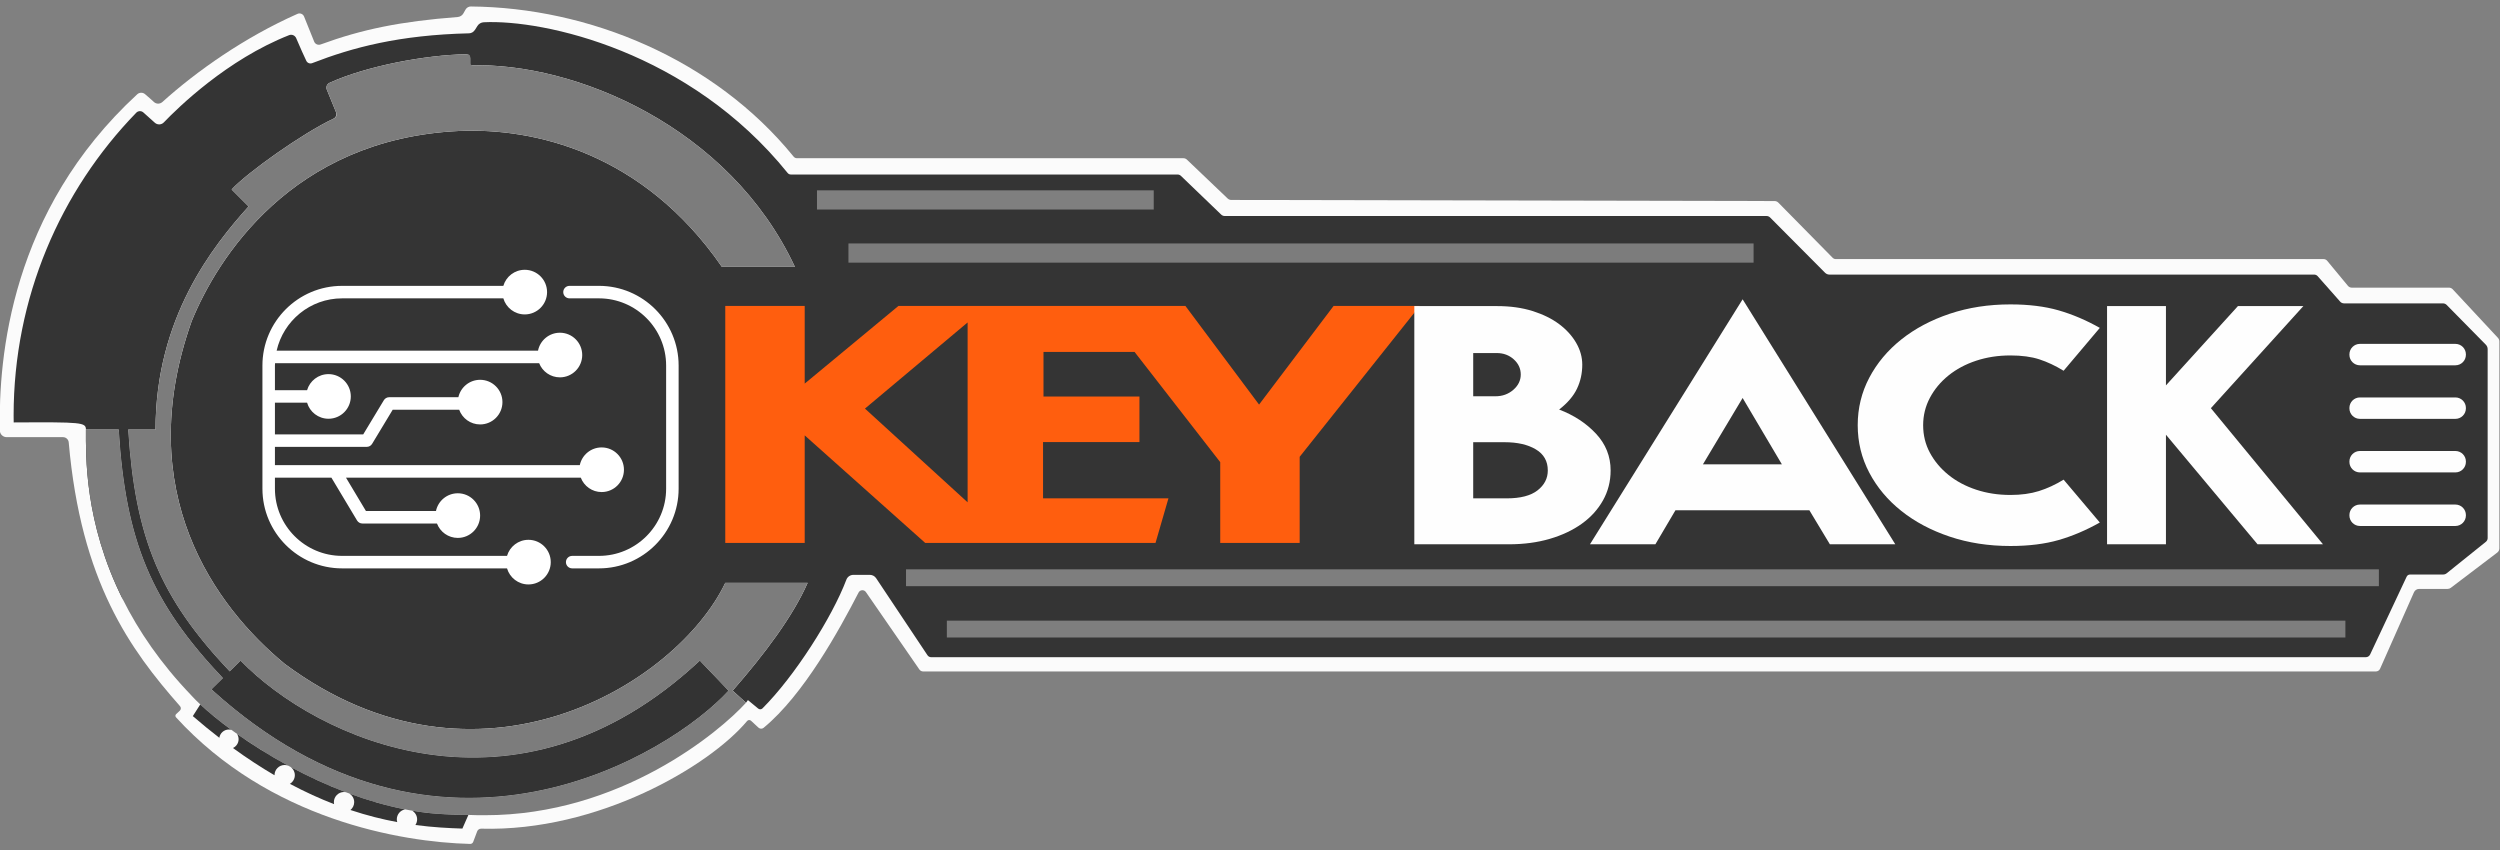<svg xmlns="http://www.w3.org/2000/svg" xmlns:svg="http://www.w3.org/2000/svg" id="svg2" width="1066.667" height="362.667" version="1.1" viewBox="0 0 1066.667 362.667"><rect x="0" y="0" width="1066.667" height="362.667" fill="#808080" stroke="none"/><defs id="defs6"><clipPath id="clipPath16" clipPathUnits="userSpaceOnUse"><path id="path14" d="M 0,272 H 800 V 0 H 0 Z"/></clipPath></defs><g id="g8" transform="matrix(1.333,0,0,-1.333,0,362.667)"><g id="g10"><g id="g12" clip-path="url(#clipPath16)"><g id="g18" transform="translate(152.735,5.967)"><path d="m 0,0 -1.27,-3.363 c -0.152,-0.405 -0.537,-0.67 -0.968,-0.659 -22.324,0.565 -64.371,7.903 -94.168,40.535 -0.261,0.286 -0.245,0.734 0.037,1 l 1.198,1.127 c 0.402,0.379 0.432,1.006 0.067,1.421 -16.005,18.187 -31.717,39.764 -35.633,84.433 -0.083,0.946 -0.87,1.682 -1.821,1.682 h -18.04 c -1.194,0 -2.169,0.947 -2.192,2.141 -0.445,23.331 3.425,70.241 43.977,107.603 0.695,0.642 1.774,0.661 2.496,0.051 1.259,-1.064 2.188,-1.898 2.844,-2.511 0.763,-0.71 1.93,-0.709 2.704,-0.011 11.029,9.94 26.3,20.699 43.262,28.221 0.811,0.36 1.762,-0.032 2.094,-0.855 1.28,-3.164 2.529,-6.274 3.234,-8.033 0.328,-0.817 1.246,-1.213 2.073,-0.91 13.142,4.816 25.52,7.384 43.853,8.784 0.764,0.058 1.459,0.492 1.836,1.16 l 0.691,1.224 c 0.347,0.612 0.998,0.994 1.702,0.988 37.616,-0.323 77.828,-16.709 103.309,-48.061 0.259,-0.319 0.646,-0.505 1.057,-0.505 h 123.695 c 0.421,0 0.826,-0.162 1.131,-0.453 l 13.034,-12.436 c 0.316,-0.301 0.735,-0.469 1.17,-0.47 l 173.906,-0.354 c 0.449,-0.001 0.878,-0.181 1.193,-0.501 l 17.38,-17.651 c 0.264,-0.269 0.627,-0.421 1.003,-0.421 h 156.145 c 0.439,0 0.856,-0.196 1.137,-0.534 l 6.652,-8.033 c 0.302,-0.365 0.751,-0.576 1.224,-0.576 h 31.109 c 0.456,0 0.892,-0.189 1.202,-0.523 l 14.472,-15.544 c 0.302,-0.324 0.47,-0.751 0.47,-1.194 V 90.586 c 0,-0.528 -0.247,-1.026 -0.668,-1.345 L 631.712,77.944 c -0.29,-0.22 -0.645,-0.34 -1.009,-0.34 h -9.118 c -0.716,0 -1.364,-0.421 -1.654,-1.076 L 609.088,52.065 c -0.24,-0.541 -0.776,-0.889 -1.368,-0.889 H 142.766 c -0.493,0 -0.954,0.242 -1.234,0.647 l -17.107,24.77 c -0.589,0.852 -1.872,0.775 -2.347,-0.147 -6.177,-11.96 -17.518,-32.688 -30.405,-43.31 -0.477,-0.394 -1.174,-0.362 -1.629,0.058 l -2.38,2.205 C 87.292,35.743 86.717,35.702 86.392,35.313 74.311,20.872 38.673,-0.157 1.288,0.859 0.718,0.875 0.201,0.533 0,0" style="fill:#fbfbfb;fill-opacity:1;fill-rule:nonzero;stroke:none" id="path20"/></g><g id="g22" transform="translate(781.94,174.964)"><path d="m 0,0 h -31.666 c -0.47,0 -0.917,0.201 -1.228,0.553 l -7.205,8.153 c -0.285,0.323 -0.695,0.508 -1.127,0.508 h -155.136 c -0.531,0 -1.038,0.212 -1.412,0.587 l -17.582,17.684 c -0.306,0.307 -0.721,0.479 -1.154,0.479 h -173.409 c -0.426,0 -0.836,0.165 -1.143,0.46 l -12.878,12.38 c -0.298,0.286 -0.696,0.446 -1.109,0.446 h -119.61 -4.165 c -0.39,0 -0.759,0.179 -1.004,0.482 -31.391,38.95 -78.016,49.181 -97.276,48.247 -0.831,-0.041 -1.584,-0.482 -2.025,-1.187 -0.354,-0.568 -0.714,-1.143 -0.714,-1.143 -0.502,-0.803 -1.2,-1.192 -1.952,-1.21 -22.364,-0.533 -37.261,-4.515 -50.228,-9.546 -0.727,-0.282 -1.542,0.041 -1.877,0.745 -0.663,1.396 -1.825,3.909 -3.239,7.251 -0.369,0.873 -1.371,1.314 -2.254,0.967 -19.804,-7.792 -35.535,-23.156 -40.119,-27.937 -0.77,-0.804 -2.034,-0.848 -2.864,-0.105 l -3.68,3.297 c -0.65,0.582 -1.651,0.554 -2.259,-0.072 -24.296,-25.015 -39.268,-59.216 -39.268,-96.932 0,-0.741 0.016,-1.479 0.027,-2.217 21.83,0.128 23.11,0.021 23.116,-2.283 h 10.511 c 2.236,-35.796 10.435,-55.329 33.362,-79.54 l -3.659,-3.603 c 73.143,-66.428 146.857,-20.786 165.429,-0.428 l -9.143,9.571 c -58.929,-55 -122.786,-25 -147,0 l -3.488,-3.435 c -22.282,23.553 -30.288,42.611 -32.494,77.435 h 8.767 c 0,35.786 18.358,58.714 29.786,71.429 l -5.428,5.428 c 4.907,5.317 22.563,17.918 32.609,22.66 0.778,0.367 1.126,1.273 0.801,2.07 l -2.945,7.208 c -0.347,0.851 0.046,1.817 0.882,2.197 11.895,5.41 30.749,8.914 43.701,9.139 0.723,0.013 1.309,-0.577 1.309,-1.299 v -2.26 c 33.214,1.071 82.928,-19.5 103.928,-64.5 h -23.357 c -25.286,36.642 -60.214,44.571 -84.214,43.5 -53.572,-2.572 -77.357,-40.929 -85.5,-60.858 -19.5,-54.857 7.714,-91.499 29.786,-109.714 61.714,-45.857 125.571,-6.429 141,25.929 h 26.357 c -4.715,-10.714 -13.715,-22.714 -24,-34.5 l 4.285,-3.858 0.605,0.843 c 0.976,-0.801 2.128,-1.749 3.288,-2.712 0.405,-0.337 1,-0.319 1.372,0.054 10.335,10.327 22.274,29.119 26.857,41.203 0.354,0.933 1.247,1.541 2.245,1.541 h 5.271 c 0.807,0 1.559,-0.402 2.007,-1.073 l 16.436,-24.656 c 0.262,-0.392 0.703,-0.628 1.175,-0.628 h 459.207 c 0.589,0 1.126,0.34 1.377,0.875 l 11.695,24.902 c 0.197,0.42 0.618,0.687 1.082,0.687 H 0.076 c 0.405,0 0.799,0.139 1.115,0.393 l 12.542,10.073 c 0.365,0.292 0.577,0.735 0.577,1.201 v 60.475 c 0,0.527 -0.207,1.033 -0.578,1.409 L 1.195,-0.5 C 0.88,-0.18 0.449,0 0,0" style="fill:#343434;fill-opacity:1;fill-rule:nonzero;stroke:none" id="path24"/></g><g id="g26" transform="translate(309.714,111.286)"><path d="M 0,0 -32.857,30 0,57.571 Z M 117.143,62.857 93.286,31.285 69.714,62.857 H -22.143 L -52.143,38 V 62.857 H -77.571 V -13 h 25.428 V 21.428 L -13.571,-13 H 60.143 L 64.286,1.285 H 24.143 v 18 H 55 V 33.857 H 24.286 V 48.143 H 53.429 L 80.857,12.856 V -13 h 25.429 v 27.571 l 38.428,48.286 z" style="fill:#ff5e0e;fill-opacity:1;fill-rule:nonzero;stroke:none" id="path28"/></g><g id="g30" transform="translate(482.296,112.555)"><path d="m 0,0 c 4.374,0 7.655,0.853 9.843,2.559 2.186,1.706 3.281,3.829 3.281,6.372 0,2.976 -1.28,5.227 -3.84,6.753 -2.56,1.524 -5.888,2.287 -9.982,2.287 h -10.054 l 0,-17.971 z m 4.468,39.645 c 0,1.887 -0.746,3.502 -2.235,4.847 -1.49,1.342 -3.304,2.015 -5.445,2.015 h -7.54 V 32.674 h 7.121 c 2.235,0 4.141,0.689 5.725,2.07 1.582,1.378 2.374,3.012 2.374,4.901 m -34.069,-54.349 v 76.241 h 26.529 c 4.188,0 7.959,-0.528 11.309,-1.579 3.351,-1.054 6.19,-2.451 8.518,-4.193 2.325,-1.743 4.141,-3.741 5.445,-5.991 1.302,-2.252 1.954,-4.574 1.954,-6.971 0,-2.76 -0.558,-5.32 -1.675,-7.678 -1.117,-2.36 -3.026,-4.593 -5.724,-6.698 4.747,-1.816 8.678,-4.394 11.798,-7.734 3.117,-3.34 4.677,-7.261 4.677,-11.762 0,-3.486 -0.816,-6.682 -2.443,-9.585 -1.63,-2.905 -3.888,-5.391 -6.772,-7.46 -2.886,-2.071 -6.307,-3.687 -10.262,-4.848 -3.958,-1.162 -8.308,-1.742 -13.056,-1.742 z" style="fill:#fefefe;fill-opacity:1;fill-rule:nonzero;stroke:none" id="path32"/></g><g id="g34" transform="translate(545.074,123.446)"><path d="M 0,0 H 25.272 L 12.706,21.238 Z m 12.706,52.824 48.869,-78.42 H 40.631 l -6.563,10.892 H -8.796 l -6.423,-10.892 h -20.943 z" style="fill:#fefefe;fill-opacity:1;fill-rule:nonzero;stroke:none" id="path36"/></g><g id="g38" transform="translate(672.108,104.821)"><path d="m 0,0 c -4.377,-2.47 -8.775,-4.34 -13.195,-5.609 -4.422,-1.272 -9.564,-1.907 -15.428,-1.907 -6.981,0 -13.452,0.998 -19.408,2.995 -5.958,1.998 -11.124,4.739 -15.498,8.224 -4.377,3.485 -7.797,7.569 -10.263,12.253 -2.468,4.684 -3.7,9.748 -3.7,15.193 0,5.447 1.232,10.511 3.7,15.195 2.466,4.683 5.886,8.767 10.263,12.253 4.374,3.485 9.54,6.225 15.498,8.223 5.956,1.996 12.427,2.995 19.408,2.995 5.864,0 11.006,-0.636 15.428,-1.906 C -8.775,66.638 -4.377,64.768 0,62.3 L -11.589,48.576 c -2.607,1.597 -5.19,2.814 -7.75,3.649 -2.56,0.834 -5.654,1.253 -9.284,1.253 -3.91,0 -7.565,-0.564 -10.961,-1.688 -3.399,-1.127 -6.353,-2.707 -8.866,-4.738 -2.513,-2.034 -4.492,-4.411 -5.934,-7.135 -1.444,-2.722 -2.164,-5.646 -2.164,-8.768 0,-3.195 0.72,-6.136 2.164,-8.821 1.442,-2.687 3.421,-5.048 5.934,-7.08 2.513,-2.033 5.467,-3.613 8.866,-4.737 3.396,-1.127 7.051,-1.689 10.961,-1.689 3.442,0 6.492,0.417 9.144,1.252 2.654,0.834 5.283,2.051 7.89,3.65 z" style="fill:#fefefe;fill-opacity:1;fill-rule:nonzero;stroke:none" id="path40"/></g><g id="g42" transform="translate(737.257,174.092)"><path d="M 0,0 -29.601,-32.675 6.283,-76.241 h -20.944 l -29.32,35.071 v -35.071 h -18.85 V 0 h 18.85 V -25.377 L -20.944,0 Z" style="fill:#fefefe;fill-opacity:1;fill-rule:nonzero;stroke:none" id="path44"/></g><g id="g46" transform="translate(785.93,155.143)"><path d="m 0,0 h -30.573 c -1.846,0 -3.357,1.51 -3.357,3.356 V 3.5 c 0,1.847 1.511,3.357 3.357,3.357 H 0 c 1.846,0 3.356,-1.51 3.356,-3.357 V 3.356 C 3.356,1.51 1.846,0 0,0" style="fill:#fefefe;fill-opacity:1;fill-rule:nonzero;stroke:none" id="path48"/></g><g id="g50" transform="translate(785.93,138)"><path d="m 0,0 h -30.573 c -1.846,0 -3.357,1.51 -3.357,3.356 v 0.145 c 0,1.846 1.511,3.356 3.357,3.356 L 0,6.857 c 1.846,0 3.356,-1.51 3.356,-3.356 V 3.356 C 3.356,1.51 1.846,0 0,0" style="fill:#fefefe;fill-opacity:1;fill-rule:nonzero;stroke:none" id="path52"/></g><g id="g54" transform="translate(785.93,120.857)"><path d="m 0,0 h -30.573 c -1.846,0 -3.357,1.51 -3.357,3.356 V 3.5 c 0,1.847 1.511,3.356 3.357,3.356 H 0 C 1.846,6.856 3.356,5.347 3.356,3.5 V 3.356 C 3.356,1.51 1.846,0 0,0" style="fill:#fefefe;fill-opacity:1;fill-rule:nonzero;stroke:none" id="path56"/></g><g id="g58" transform="translate(785.93,103.714)"><path d="m 0,0 h -30.573 c -1.846,0 -3.357,1.511 -3.357,3.356 v 0.145 c 0,1.847 1.511,3.356 3.357,3.356 L 0,6.857 c 1.846,0 3.356,-1.509 3.356,-3.356 V 3.356 C 3.356,1.511 1.846,0 0,0" style="fill:#fefefe;fill-opacity:1;fill-rule:nonzero;stroke:none" id="path60"/></g><g id="g62" transform="translate(224,60.571)"><path d="m 0,0 c -58.929,-55 -122.786,-25 -147,0 l -3.488,-3.435 C -172.77,20.118 -180.776,39.176 -182.981,74 h -3.007 c 2.236,-35.796 10.434,-55.329 33.362,-79.54 l -3.66,-3.603 C -83.143,-75.571 -9.429,-29.929 9.143,-9.571 Z" style="fill:#333;fill-opacity:1;fill-rule:nonzero;stroke:none" id="path64"/></g><g id="g66" transform="translate(169.143,99.286)"><path d="m 0,0 c -3.25,0 -5.988,-2.173 -6.854,-5.144 h -52.789 c -11.855,0 -21.5,9.645 -21.5,21.5 v 3.537 h 18.08 l 8.204,-13.706 c 0.361,-0.604 1.013,-0.973 1.716,-0.973 h 23.865 c 1.024,-2.692 3.62,-4.608 6.671,-4.608 3.944,0 7.143,3.199 7.143,7.144 0,3.944 -3.199,7.143 -7.143,7.143 -3.443,0 -6.316,-2.437 -6.992,-5.679 h -22.41 L -58.4,19.893 h 75.157 c 1.024,-2.692 3.621,-4.608 6.671,-4.608 3.945,0 7.143,3.198 7.143,7.143 0,3.945 -3.198,7.143 -7.143,7.143 -3.443,0 -6.315,-2.436 -6.991,-5.678 h -97.58 v 5.857 h 29.393 c 0.701,0 1.35,0.366 1.712,0.967 l 6.595,10.926 h 21.268 c 0.995,-2.748 3.62,-4.715 6.711,-4.715 3.944,0 7.142,3.198 7.142,7.143 0,3.945 -3.198,7.143 -7.142,7.143 -3.405,0 -6.247,-2.383 -6.964,-5.571 h -22.144 c -0.7,0 -1.35,-0.367 -1.712,-0.967 L -52.879,33.75 h -28.264 v 10.143 h 10.289 c 0.866,-2.971 3.604,-5.143 6.854,-5.143 3.945,0 7.143,3.198 7.143,7.143 0,3.944 -3.198,7.142 -7.143,7.142 -3.25,0 -5.988,-2.172 -6.854,-5.142 h -10.289 v 7.892 c 0,0.253 0.029,0.499 0.038,0.75 H 3.426 C 4.469,53.881 7.047,52 10.071,52 c 3.945,0 7.143,3.198 7.143,7.143 0,3.944 -3.198,7.142 -7.143,7.142 -3.468,0 -6.357,-2.472 -7.005,-5.75 h -83.663 c 2.171,9.574 10.733,16.75 20.954,16.75 h 51.611 c 0.865,-2.97 3.603,-5.142 6.853,-5.142 3.945,0 7.143,3.197 7.143,7.142 0,3.945 -3.198,7.143 -7.143,7.143 -3.25,0 -5.988,-2.172 -6.854,-5.143 h -51.61 c -14.061,0 -25.5,-11.439 -25.5,-25.5 V 16.356 c 0,-14.06 11.439,-25.5 25.5,-25.5 h 52.789 c 0.866,-2.97 3.604,-5.142 6.854,-5.142 3.945,0 7.143,3.198 7.143,7.142 C 7.143,-3.198 3.945,0 0,0" style="fill:#fff;fill-opacity:1;fill-rule:nonzero;stroke:none" id="path68"/></g><g id="g70" transform="translate(191.714,180.571)"><path d="m 0,0 h -9.429 c -1.104,0 -2,-0.896 -2,-2 0,-1.104 0.896,-2 2,-2 H 0 c 11.855,0 21.5,-9.645 21.5,-21.5 v -39.429 c 0,-11.855 -9.645,-21.5 -21.5,-21.5 h -8.571 c -1.105,0 -2,-0.895 -2,-2 0,-1.104 0.895,-2 2,-2 H 0 c 14.061,0 25.5,11.44 25.5,25.5 V -25.5 C 25.5,-11.439 14.061,0 0,0" style="fill:#fff;fill-opacity:1;fill-rule:nonzero;stroke:none" id="path72"/></g><path d="M 369.286,205 H 261.5 v 6.143 h 107.786 z" style="fill:#7f7f7f;fill-opacity:1;fill-rule:nonzero;stroke:none" id="path74"/><path d="M 561.286,188 H 271.571 v 6.143 h 289.715 z" style="fill:#7c7c7c;fill-opacity:1;fill-rule:nonzero;stroke:none" id="path76"/><path d="M 761.429,84.446 H 290 v 5.393 h 471.429 z" style="fill:#7e7e7e;fill-opacity:1;fill-rule:nonzero;stroke:none" id="path78"/><path d="M 750.714,68.018 H 303.071 v 5.394 h 447.643 z" style="fill:#7e7e7e;fill-opacity:1;fill-rule:nonzero;stroke:none" id="path80"/><g id="g82" transform="translate(39.337,80.166)"><path d="M 0,0 C -12.436,24.856 -11.837,46.303 -11.837,54.405" style="fill:#343434;fill-opacity:1;fill-rule:nonzero;stroke:none" id="path84"/></g><g id="g86" transform="translate(152.5,11.148)"><path d="M 0,0 C -0.857,0.022 -1.71,0.034 -2.576,0.079 -1.721,0.043 -0.862,0.017 0,0" style="fill:#7c7c7c;fill-opacity:1;fill-rule:nonzero;stroke:none" id="path88"/></g><g id="g90" transform="translate(258.5,85.5)"><path d="m 0,0 h -26.357 c -15.429,-32.357 -79.286,-71.786 -141,-25.929 -22.072,18.215 -49.286,54.858 -29.786,109.715 8.143,19.928 31.929,58.285 85.5,60.857 24,1.071 58.929,-6.857 84.214,-43.5 h 23.358 c -20.843,44.662 -69.969,65.261 -103.177,64.521 -0.416,-0.01 -0.752,0.32 -0.752,0.736 v 1.935 c 0,0.484 -0.389,0.88 -0.873,0.874 -12.976,-0.154 -32.147,-3.682 -44.173,-9.163 -0.816,-0.371 -1.201,-1.308 -0.862,-2.137 0.811,-1.987 2.257,-5.526 3.03,-7.418 0.287,-0.704 -0.02,-1.506 -0.708,-1.827 -10.018,-4.683 -27.837,-17.391 -32.771,-22.735 l 5.428,-5.429 c -11.428,-12.714 -29.785,-35.643 -29.785,-71.429 h -8.767 c 2.205,-34.824 10.211,-53.882 32.493,-77.434 l 3.488,3.434 c 24.214,-25 88.071,-55 147,0 l 9.143,-9.571 c -18.572,-20.357 -92.286,-66 -165.429,0.429 l 3.66,3.602 c -22.928,24.211 -31.126,43.744 -33.362,79.54 H -231 c 0,-8.102 -0.599,-29.549 11.837,-54.405 4.958,-9.908 11.98,-20.357 21.949,-30.723 v -0.019 c 0.805,-0.879 1.758,-1.829 2.818,-2.825 13.596,-12.783 47.232,-34.111 79.039,-35.183 2.316,-0.078 4.578,-0.259 6.78,-0.189 0.866,-0.045 1.719,-0.057 2.577,-0.08 0.896,-0.016 1.798,-0.021 2.702,-0.017 43.377,-0.018 75.276,26.812 83.584,36.013 L -24,-34.5 C -13.714,-22.714 -4.714,-10.714 0,0" style="fill:#7c7c7c;fill-opacity:1;fill-rule:nonzero;stroke:none" id="path92"/></g><g id="g94" transform="translate(110.119,18.565)"><path d="m 0,0 c 0.176,0 0.346,-0.025 0.515,-0.053 -6.16,2.341 -12.08,5.108 -17.597,8.057 0.805,-0.592 1.333,-1.538 1.333,-2.613 0,-1.186 -0.64,-2.212 -1.587,-2.781 4.925,-2.623 9.649,-4.761 14.148,-6.498 -0.041,0.205 -0.064,0.418 -0.064,0.636 C -3.252,-1.456 -1.796,0 0,0" style="fill:#343434;fill-opacity:1;fill-rule:nonzero;stroke:none" id="path96"/></g><g id="g98" transform="translate(91.119,27.208)"><path d="m 0,0 c 0.395,0 0.769,-0.081 1.12,-0.21 -6.054,3.28 -11.595,6.771 -16.376,10.155 0.318,-0.487 0.507,-1.068 0.507,-1.695 0,-1.251 -0.742,-2.321 -1.807,-2.814 4.572,-3.322 9.011,-6.21 13.307,-8.721 0,0.012 -0.002,0.022 -0.002,0.033 C -3.251,-1.456 -1.796,0 0,0" style="fill:#343434;fill-opacity:1;fill-rule:nonzero;stroke:none" id="path100"/></g><g id="g102" transform="translate(149.923,11.227)"><path d="m 0,0 c -2.203,-0.069 -4.464,0.111 -6.78,0.189 -3.723,0.125 -7.47,0.539 -11.208,1.172 0.942,-0.569 1.578,-1.593 1.578,-2.774 0,-0.672 -0.204,-1.295 -0.552,-1.813 5.756,-0.765 10.799,-1.003 15.039,-1.143 z" style="fill:#343434;fill-opacity:1;fill-rule:nonzero;stroke:none" id="path104"/></g><g id="g106" transform="translate(129.662,13.005)"><path d="m 0,0 c -6.052,1.177 -12.055,2.934 -17.867,5.082 0.94,-0.57 1.575,-1.594 1.575,-2.773 0,-1.018 -0.477,-1.915 -1.209,-2.512 5.357,-1.782 10.362,-3.014 14.986,-3.872 -0.081,0.282 -0.137,0.575 -0.137,0.884 0,1.59 1.143,2.909 2.652,3.191" style="fill:#343434;fill-opacity:1;fill-rule:nonzero;stroke:none" id="path108"/></g><g id="g110" transform="translate(73.263,38.565)"><path d="M 0,0 C 0.28,0 0.546,-0.05 0.804,-0.119 -3.157,2.778 -6.535,5.565 -9.16,8.033 -9.447,7.582 -10.093,6.571 -11.549,4.292 -8.673,1.801 -5.847,-0.496 -3.061,-2.65 -2.838,-1.153 -1.56,0 0,0" style="fill:#343434;fill-opacity:1;fill-rule:nonzero;stroke:none" id="path112"/></g></g></g></g></svg>